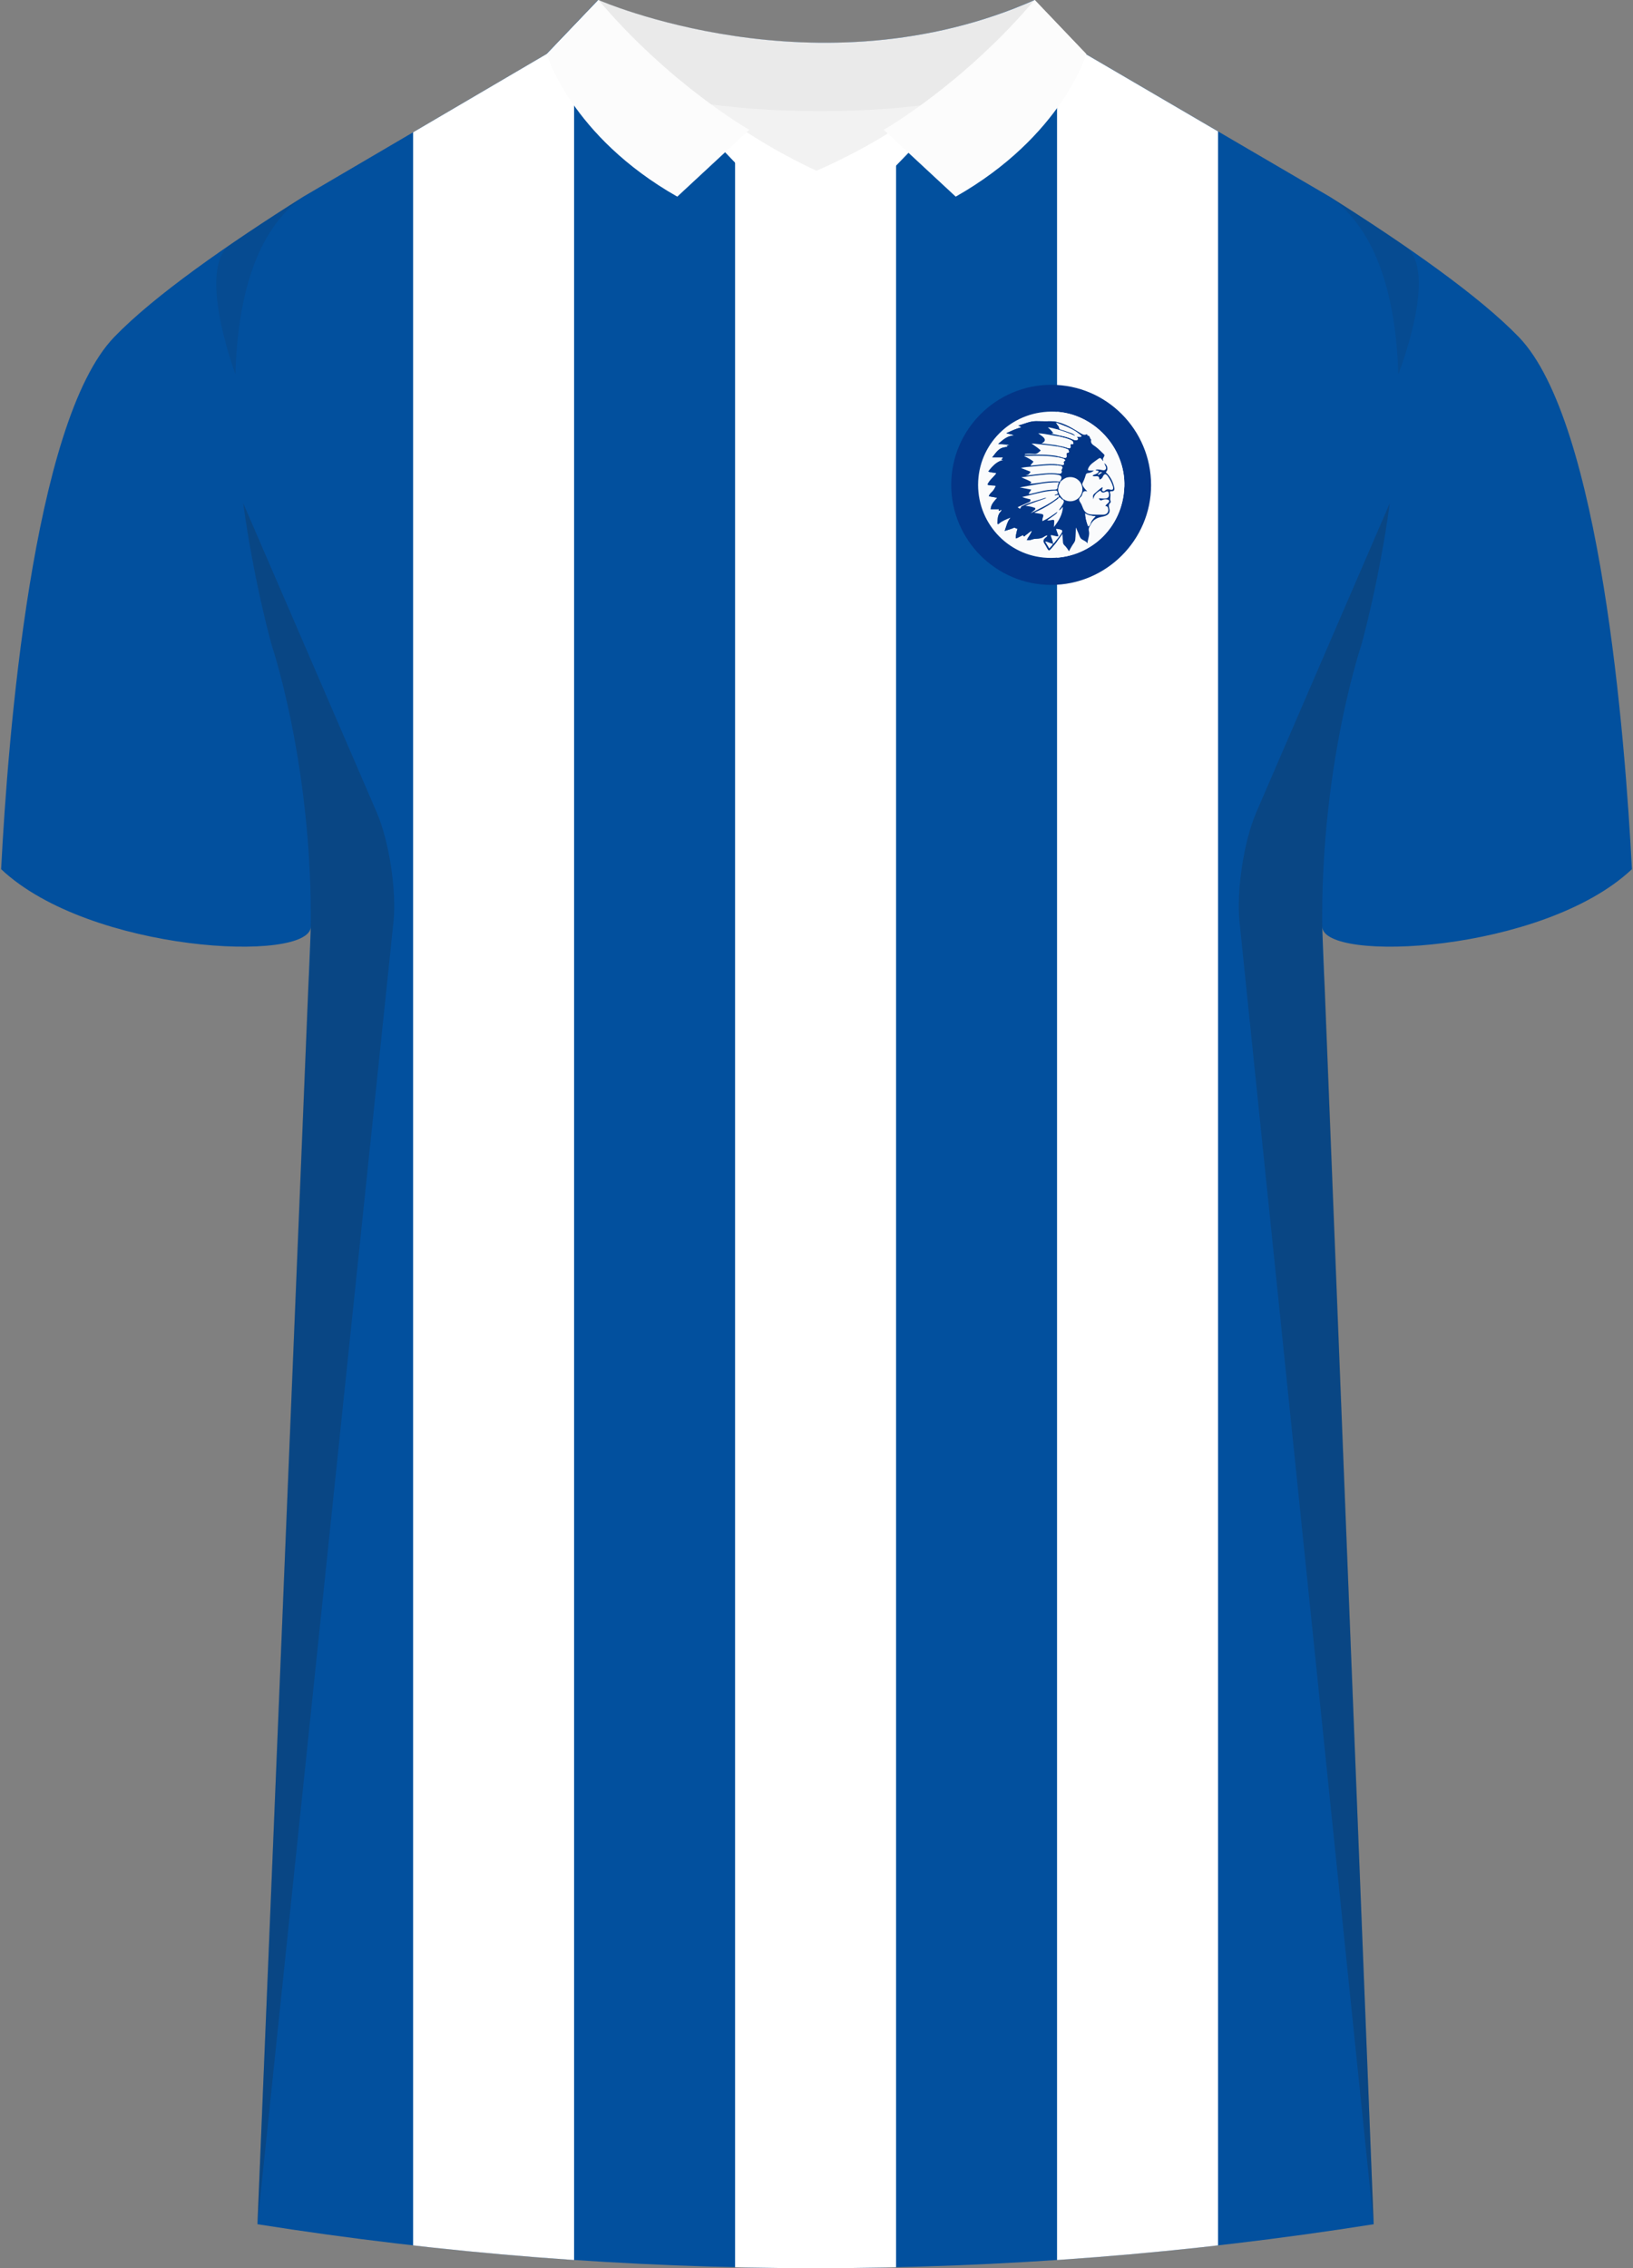 <?xml version="1.0" encoding="UTF-8"?> <svg xmlns="http://www.w3.org/2000/svg" xmlns:xlink="http://www.w3.org/1999/xlink" viewBox="0 0 360 500"><rect x="0" y="0" width="360" height="500" fill="#808080" stroke="none"/><defs><style> .cls-1 { fill: none; } .cls-2 { clip-path: url(#clippath); } .cls-3 { fill: #f2f2f2; } .cls-4 { fill: #033687; } .cls-5 { fill: #02509e; } .cls-6 { fill: #eaeaea; } .cls-7 { fill: #fafbfc; } .cls-8 { fill: #fcfcfc; } .cls-9 { fill: #fff; } .cls-10, .cls-11 { fill: #241f20; } .cls-12 { isolation: isolate; } .cls-13 { mix-blend-mode: multiply; opacity: .2; } .cls-11 { opacity: .5; } </style><clipPath id="clippath"><path id="Body" class="cls-1" d="m238.77,11.58l54.38,31.8c29.13,20.49,6.91,98.94,6.91,98.94,0,0-8.95,26.4-8.59,61.93l11.35,286.08c-81.51,12.91-164.56,12.91-246.07,0l11.77-286.08c.37-35.53-8.59-61.93-8.59-61.93,0,0-22.22-78.45,6.91-98.94l54.21-31.8h117.71Z"></path></clipPath></defs><g class="cls-12"><g id="Laag_1" data-name="Laag 1"><g id="Gent"><path id="Jersey_Color" data-name="Jersey Color" class="cls-5" d="m293.15,43.37c16.69,10.52,32.92,21.85,41.69,30.94,18.05,18.72,23.45,88.61,24.92,117.3-19.56,18.44-68.2,20.76-68.28,12.63l11.35,286.08c-81.51,12.91-164.56,12.91-246.07,0l11.77-286.08c-.08,8.13-48.73,5.8-68.28-12.63,1.47-28.68,6.87-98.58,24.92-117.3,8.76-9.09,24.99-20.42,41.68-30.94l53.58-31.43L131.83.01S180.07,21.24,228.03.01l10.74,11.56,54.38,31.8Z"></path><g class="cls-2"><g><rect class="cls-9" x="162.05" y=".38" width="35.49" height="510.83"></rect><rect class="cls-9" x="91.07" y=".38" width="35.49" height="510.83"></rect><rect class="cls-9" x="233.03" y=".38" width="35.49" height="510.83"></rect></g></g><g id="Shading" class="cls-13"><path class="cls-10" d="m67.92,217.67c3.28-42.1-8-75.36-8-75.36,0,0-3.92-13.84-6.31-31.41l29.42,68.13c2.77,6.4,4.43,17.31,3.71,24.25l-29.98,287.04,11.17-272.66Z"></path><path class="cls-10" d="m292.08,217.67c-3.28-42.1,8-75.36,8-75.36,0,0,3.92-13.84,6.31-31.41l-29.42,68.13c-2.77,6.4-4.43,17.31-3.71,24.25l29.57,287.04-10.75-272.66Z"></path><path class="cls-11" d="m50.67,53.99c5.17-3.55,10.65-7.13,16.17-10.62-10.67,7.5-14.45,22.78-14.95,39.13,0,0-8.61-23.09-1.22-28.52Z"></path><path class="cls-11" d="m309.86,54.35c-5.17-3.55-11.18-7.49-16.71-10.98,10.67,7.5,14.61,22.78,15.12,39.13,0,0,8.98-22.73,1.59-28.16Z"></path><path class="cls-11" d="m157.69,35.61C145.83,23.77,134.81,14.34,131.83.01c0,0,7.46,3.28,19.43,5.98,0,0-.96,9.27,6.43,29.62Z"></path></g><g id="Collar"><path class="cls-3" d="m185.35,42.08s11.06-8.36,24.58-20.96c-8.35,1.22-17.89,1.97-28.72,1.97-11.78,0-22.13-.9-31.14-2.3,13.73,12.78,25.04,21.29,25.04,21.29l4.99,1.77,5.24-1.77Z"></path><g id="Collar-2" data-name="Collar"><path class="cls-9" d="m216.61,6.07c-2.61,17.48-36.61,31.56-36.61,31.56,0,0-33.14-14.64-35.75-32.12l-8.5,2.56c36.41,38.76,44.25,46.25,44.25,46.25,0,0,29.14-29.08,44.25-46.25l-7.64-1.99Z"></path></g><path class="cls-6" d="m228.12-.01C180.17,21.22,131.92-.01,131.92-.01l-11.4,11.93s17.44,12.57,60.3,12.59c41.56-.02,57.7-11.83,58.66-12.59L228.12-.01Z"></path><path class="cls-8" d="m165.18,28.62S147.77,18.69,131.92-.01l-11.4,11.93s5.34,18.12,28.79,31.43l15.87-14.73Z"></path><path class="cls-8" d="m194.82,28.62S212.23,18.69,228.08-.01l11.4,11.93s-5.34,18.12-28.79,31.43l-15.87-14.73Z"></path></g><g><path class="cls-4" d="m209.7,106.89c0-12.16,9.9-22.06,22.06-22.06,12.15,0,21.99,9.9,22,22.1.01,12.11-9.91,22.02-22.05,22.01-12.13-.01-22.01-9.92-22.01-22.05Zm38.16.41c.29-8.63-6.76-16.2-15.28-16.54-9.08-.37-16.49,6.55-16.94,15.27-.46,9.05,6.47,16.55,15.22,16.95,9.22.42,16.68-6.53,16.99-15.67Z"></path><path class="cls-7" d="m247.86,107.3c-.31,9.14-7.77,16.09-16.99,15.67-8.76-.4-15.69-7.9-15.22-16.95.45-8.72,7.86-15.64,16.94-15.27,8.52.35,15.57,7.92,15.28,16.54Zm-25.27,6.86s.05.07.08.1c-.63.81-.83,1.79-1.18,2.78.71-.23,1.37-.39,1.98-.67.36-.17.51.29.8.14.08.19-.05.33-.09.5-.1.55-.3,1.08-.25,1.69.5-.12.89-.42,1.33-.61.1-.04.26-.19.3-.09.23.55.42.05.55-.03.46-.27.81-.72,1.39-.98-.26.82-.83,1.35-1.11,2.05-.02.02-.05.03-.07.05.02,0,.03.01.05.02,0-.03.01-.05.02-.08.41.11.83,0,1.19-.13.78-.27,1.64-.03,2.38-.47.3-.18.59-.42.99-.44-.07.31-.31.45-.49.6-.43.36-.52.73-.19,1.21.2.29.35.6.53.91.44.77.45.77,1.02.12.85-.95,1.62-1.96,2.4-3.13.05.67.1,1.19.13,1.72.02.26.06.51.25.69.42.41.78.86,1.07,1.41.24-.47.5-.88.73-1.29.24-.41.61-.73.67-1.3.09-.89.09-1.77.13-2.66.32.68.61,1.37.88,2.06.31.79,1.27.76,1.67,1.44.08-.97.54-1.83.32-2.76-.11-.46.07-.83.29-1.19.04-.07.09-.14.13-.21.48-1,1.33-1.47,2.38-1.68.27-.05.53-.12.79-.2.8-.28,1.15-.81.93-1.62-.14-.51-.23-.92.23-1.29.07-.06.1-.24.06-.33-.26-.6.11-1.24-.14-1.85-.11-.27.05-.37.33-.36.56.02.71-.3.61-.79-.26-1.22-.77-2.32-1.67-3.2-.13-.13-.27-.15-.06-.38.44-.46.17-1.44-.44-1.79-.08.09.04.13.06.19.12.38.49.78.2,1.14-.28.35-.76.16-1.15.09-.06-.01-.11-.02-.17-.03-.29-.03-.58-.06-.9.07.21.27.66.03.66.33,0,.33-.37.46-.65.6-.23.11-.51.12-.66.38.5.32,1.49-.38,1.48.8.39-.03.62-.26.77-.62.29-.66.67-.71,1.1-.1.48.69.86,1.43,1.12,2.23.19.62-.02.88-.65.71-.4-.11-.72-.09-1.02.18-.16.14-.36.3-.57.16-.26-.17-.12-.41-.04-.63.02-.04,0-.1,0-.25-.59.31-.99.76-1.44,1.14-.73.6-.73.64-.58,1.56.14-.89.55-1.42,1.55-1.96.21.45.53.56,1.03.34.61-.27.81-.15.86.52.04.57-.23.88-.87.92-.43.02-.87-.04-1.37-.06.18.38.32.58.74.39.33-.15.71-.23,1.08-.13.52.13.59.37.24.77-.2.22-.48.37-.63.68.31.02.51.12.59.41.23.85-.17,1.47-1.04,1.5-.89.03-1.79.01-2.69-.05-.85-.06-1.43-.55-1.76-1.33-.19-.45-.34-.93-.61-1.32-.34-.48-.36-.82.1-1.21.15-.13.27-.35.32-.55.13-.52.34-.89,1.12-.67-.32-.35-.55-.56-.71-.81-.22-.33-.53-.68-.3-1.11.3-.55.5-1.13.67-1.73.07-.25.2-.36.48-.39.44-.06.88-.19,1.32-.55-.37,0-.63,0-.9,0-.44,0-.52-.16-.32-.57.4-.84,1.18-1.28,1.87-1.8.75-.56.76-.54,1.31.2.03.05.07.04.11-.09-.19-.22-.05-.47.1-.72.11-.18.23-.43.05-.6-.61-.57-1.17-1.19-1.85-1.69-.51-.38-1.19-.65-.99-1.5.03-.13-.1-.15-.14-.22-.18-.28-.14-.76-.66-.73,0,0-.03-.11-.04-.16-.02-.13-.08-.15-.2-.1-.53.23-.96-.06-1.36-.31-2.13-1.29-4.21-2.67-6.87-2.58-.97.03-1.95-.02-2.92-.02-1.37,0-2.58.64-3.88.96.25.13.5.2.67.41-1.15.26-2.19.78-3.3,1.27.54.23,1.08.17,1.68.49-1.52.11-2.43.99-3.48,1.89.9.06,1.64.11,2.56.18-.33.11-.52.17-.74.25.09.03.16.04.2.07.15.11,0,.1-.05.11-.21.05-.41.11-.63.14-1.28.18-1.84,1.21-2.65,2.21h2.32c.02.28-.28.32-.24.54.14.01.27.03.4.04-1.53.29-2.42,1.4-3.35,2.51.57.33,1.21.18,1.79.41-.62.89-1.56,1.5-1.97,2.51.6.27,1.25.1,1.85.27-.22.47-.44.92-.82,1.29-.29.28-.61.58-.74,1,.64.11,1.24.22,1.86.33-1.12,1.25-1.32,1.59-1.45,2.52.51,0,1.01,0,1.51,0,.11,0,.35-.09.28.14-.1.36.11.18.23.16.13-.03.21-.22.39-.13-.03.23-.19.35-.31.5-.56.68-.56,1.51-.61,2.32-.01.23.08.44.33.2.7-.63,1.57-.92,2.4-1.29Z"></path><path class="cls-4" d="m226.39,119.03c.28-.69.86-1.23,1.11-2.05-.58.26-.92.71-1.39.98-.14.08-.33.59-.55.03-.04-.1-.2.05-.3.09-.44.19-.83.49-1.33.61-.05-.61.15-1.14.25-1.69.03-.17.17-.31.09-.5-.29.15-.44-.31-.8-.14-.61.28-1.27.44-1.98.67.35-.98.55-1.97,1.18-2.78.02-.03.04-.07.07-.1-.05,0-.1,0-.14,0-.83.37-1.7.66-2.4,1.29-.26.23-.35.02-.33-.2.05-.81.05-1.64.61-2.32.12-.14.29-.27.31-.5-.18-.1-.26.1-.39.13-.12.02-.33.2-.23-.16.06-.23-.18-.14-.28-.14-.5-.01-1.01,0-1.51,0,.14-.93.33-1.27,1.45-2.52-.62-.11-1.22-.22-1.86-.33.14-.43.45-.72.74-1,.38-.37.6-.82.82-1.29-.6-.17-1.25,0-1.85-.27.41-1.01,1.35-1.62,1.97-2.51-.58-.23-1.22-.09-1.79-.41.93-1.11,1.82-2.22,3.35-2.51-.13-.01-.26-.03-.4-.04-.04-.22.27-.26.24-.54h-2.32c.81-1,1.37-2.02,2.65-2.21.21-.03.42-.09.63-.14.05-.01.2,0,.05-.11-.04-.03-.1-.04-.2-.07.22-.07.41-.14.74-.25-.91-.06-1.66-.12-2.56-.18,1.05-.89,1.96-1.78,3.48-1.89-.6-.32-1.15-.26-1.68-.49,1.11-.49,2.16-1.01,3.3-1.27-.17-.2-.42-.28-.67-.41,1.3-.32,2.51-.96,3.88-.96.97,0,1.95.06,2.92.02,2.65-.09,4.74,1.29,6.87,2.58.41.25.83.54,1.36.31.12-.05.18-.03.2.1,0,.06.03.16.04.16.52-.03.48.45.66.73.05.07.17.09.14.22-.19.85.48,1.12.99,1.5.67.5,1.24,1.12,1.85,1.69.18.17.06.41-.05.6-.15.26-.3.5-.1.72-.04.13-.07.14-.11.09-.55-.74-.56-.76-1.31-.2-.69.52-1.47.95-1.87,1.8-.2.41-.12.57.32.57.26,0,.53,0,.9,0-.44.36-.88.5-1.32.55-.28.04-.41.14-.48.39-.17.6-.38,1.18-.67,1.73-.23.42.08.78.3,1.11.16.25.4.45.71.81-.78-.22-.99.15-1.12.67-.05.2-.17.42-.32.55-.46.39-.44.73-.1,1.21.28.39.42.87.61,1.32.33.78.91,1.27,1.76,1.33.89.06,1.79.07,2.69.05.87-.02,1.27-.65,1.04-1.5-.08-.3-.28-.39-.59-.41.15-.31.43-.46.63-.68.36-.39.28-.64-.24-.77-.38-.09-.75-.01-1.08.13-.42.19-.56-.01-.74-.39.5.03.94.09,1.37.06.65-.04.92-.35.87-.92-.05-.67-.24-.79-.86-.52-.49.22-.82.11-1.03-.34-.99.54-1.41,1.07-1.55,1.96-.16-.91-.15-.96.58-1.56.45-.37.86-.82,1.44-1.14,0,.14.02.2,0,.25-.09.22-.22.46.04.63.22.14.41-.02.57-.16.31-.28.63-.29,1.02-.18.63.17.84-.08.65-.71-.25-.8-.64-1.55-1.12-2.23-.42-.61-.81-.56-1.1.1-.15.35-.38.58-.77.62.01-1.18-.98-.48-1.48-.8.15-.26.44-.27.66-.38.28-.13.65-.27.65-.6,0-.3-.45-.07-.66-.33.31-.13.61-.1.9-.07.06,0,.12.02.17.03.4.07.88.26,1.15-.09.28-.36-.09-.76-.2-1.14-.02-.06-.13-.1-.06-.19.61.35.87,1.33.44,1.79-.21.22-.07.25.06.38.9.89,1.41,1.98,1.67,3.2.11.49-.05.82-.61.79-.28-.01-.44.09-.33.36.25.61-.12,1.25.14,1.85.04.09,0,.27-.06.33-.45.37-.36.78-.23,1.29.22.81-.13,1.34-.93,1.62-.26.09-.52.15-.79.2-1.05.21-1.9.68-2.38,1.68-.03-.03-.07-.06-.1-.09.16-.68.6-1.18,1.14-1.68-.85-.1-1.62-.19-2.27-.65-.03,0-.06-.02-.09-.03,0,.02.01.03.02.05.03-.01.05-.03.08-.04.01.87.24,1.7.52,2.53.18.53.3.26.48.04l.1.08c-.23.37-.41.73-.29,1.19.23.93-.24,1.79-.32,2.76-.4-.68-1.36-.65-1.67-1.44-.27-.7-.56-1.38-.88-2.06-.04.9-.04,1.78-.13,2.66-.06.57-.43.89-.67,1.3-.24.41-.49.82-.73,1.29-.29-.55-.65-1-1.07-1.41-.19-.19-.24-.44-.25-.69-.03-.52-.08-1.04-.13-1.72-.78,1.18-1.56,2.18-2.4,3.13-.58.65-.59.65-1.02-.12-.17-.3-.33-.62-.53-.91-.32-.48-.24-.85.19-1.21.19-.15.42-.29.49-.6-.41.02-.7.26-.99.44-.74.44-1.61.2-2.38.47-.37.13-.78.24-1.19.13h0Zm5.71.81c.23,0,.33-.19.44-.34.35-.44.7-.88,1.02-1.34.91-1.28.84-1.32-.65-1.57-.03,0-.06.03-.11.05.17.54.48,1.03.57,1.62-.62.02-1.14-.27-1.74-.29.11.67.53,1.22.48,1.88-.58,0-1.04-.46-1.7-.46.32.53.6,1,.92,1.52.27-.42.72-.61.77-1.08Zm-6.2-19.74c.06.08.07.1.08.1.17,0,.35,0,.52,0,2.7.04,5.41-.16,8.04.71.44.14.71-.14.6-.58-.07-.27-.12-.49.25-.53.34-.04.25-.25.21-.47-.06-.28-.3-.32-.52-.4-1.31-.48-2.68-.62-4.05-.8-1.2-.16-2.41-.26-3.62-.38.6.46,1.23.83,1.78,1.32.09.08.33.19.12.35-.37.28-.66.68-1.24.64-.71-.05-1.42-.08-2.17.02Zm-.8,3.06c.78.31,1.44.56,2.1.82-.26.48-.58.79-1.13.75.34.11.65.04.96,0,2.14-.25,4.28-.61,6.45-.32.43.06.67-.23.55-.64-.03-.12-.06-.18.03-.31.28-.39.14-.71-.32-.78-.39-.05-.77-.11-1.16-.13-1.74-.11-3.46.14-5.18.31-.72.07-1.46.07-2.3.29Zm.66-2.65c.73.41,1.5.73,2.09,1.25-.24.28-.46.54-.69.82.06.02.11.05.16.05,2.24-.22,4.47-.57,6.73-.16.27.05.65.03.45-.46-.06-.15-.05-.24.11-.33.37-.2.13-.4-.06-.5-.26-.13-.55-.18-.83-.25-2.62-.65-5.29-.44-7.95-.43Zm3.83-2.77c1.98.29,3.98.37,5.89,1.04.41.14.64-.12.52-.5-.08-.25-.05-.37.23-.36.13,0,.27-.02.37-.04.08-.52-.21-.74-.63-.91-1.34-.56-2.76-.79-4.18-1.03-.92-.16-1.84-.37-2.92-.4.39.28.65.46.91.66q1.19.92-.19,1.55Zm-4.77,9.72c.83.16,1.65.31,2.53.48-.23.35-.41.62-.59.9.26.13.48.03.7-.02,1.61-.38,3.2-.86,4.87-.87.49,0,.8-.05.79-.64,0-.28.15-.56.28-.97-2.93-.07-5.73.64-8.57,1.12Zm7.91-14.32c.28.5.72.74.76,1.18.03.27.15.3.33.36.77.25,1.55.49,2.31.78.33.13.71.25.92.69-1.35-.74-5.35-2-6.06-1.91.45.39.89.77,1.19,1.29-.14.08-.3-.06-.4.11.75.14,1.48.28,2.21.43.92.19,1.8.48,2.65.86.31.14.7.2.93-.03.17-.16-.07-.44-.29-.62.23,0,.41.02.58,0,.18-.02.38.08.56-.13-1.57-1.57-3.62-2.18-5.71-3.01Zm10.27,11.09c-.52-.4-.66.14-.99.4.46.07.6-.49.99-.4Z"></path><path class="cls-4" d="m240.49,115.6c-.04.07-.09.14-.13.21-.03-.03-.07-.06-.1-.08.04-.07.09-.15.13-.22.03.03.07.06.1.09Z"></path><path class="cls-4" d="m226.38,119.03s-.01.05-.02.08c-.02,0-.03-.01-.05-.02.02-.02.05-.03.07-.05,0,0,0,0,0,0Z"></path><path class="cls-7" d="m227.97,112.52c.17-.1.28-.25.27-.42-.01-.18-.23-.17-.37-.23-.53-.2-1.09-.28-1.81-.36,1.55-.69,3.04-1.12,4.63-1.71-.38-.09-.57.05-.76.11-1.5.47-3.03.86-4.44,1.57-.19.1-.39.12-.49.46-.1.37-.42.08-.64-.14.81-.36,1.61-.73,2.41-1.07.24-.1.43-.22.41-.49-.02-.28-.29-.21-.46-.26-.45-.12-.9-.22-1.37-.42,1.06-.26,2.13-.5,3.18-.77,1.28-.33,2.58-.57,3.91-.65.33-.02.64-.06.72.43.08.51-.35.35-.54.5-.04.03-.09.05-.14.08.25.28,1.14-.58.91.52h.01c-.24-.14-.34.1-.46.2-1.76,1.38-3.8,2.26-5.76,3.29"></path><path class="cls-7" d="m232.51,113.51c.22-.2.51-.33.58-.68-1.04.75-2.08,1.5-3.28,2.05-.06-.35.04-.65.14-.92.16-.48-.02-.63-.45-.68-.47-.06-.94-.16-1.51-.25.33-.16.58-.3.84-.41,1.46-.66,2.8-1.5,4.09-2.45.18-.13.39-.26.49-.48,0,0-.01.01-.01.01.19-.13.31-.02.44.11.14.15.27.34.5.36h0c.21.2.24.4.11.69-.24.56-.65,1.02-1.02,1.62.48-.11.56-.52.89-.73-.09,1.76-.97,3.11-1.97,4.43.02-.41.03-.83.06-1.24.02-.29-.09-.37-.37-.33-.4.07-.79.17-1.2.09"></path><path class="cls-7" d="m234.34,110.17c.14-.14,0-.19-.08-.26-1.13-1.16-1.28-2.16-.54-3.56.03-.05.02-.11.04-.17h0c.47-.38.92-.8,1.55-.94,1.15-.26,2.3.2,2.91,1.19.62,1.01.51,2.29-.27,3.18-.77.87-2,1.13-3.08.68-.16-.07-.3-.33-.53-.13,0,0,0,0,0,0Z"></path><path class="cls-7" d="m225.9,100.09c.75-.1,1.46-.07,2.17-.02.59.04.87-.36,1.24-.64.21-.16-.02-.26-.12-.35-.55-.49-1.18-.86-1.78-1.32,1.21.13,2.42.23,3.62.38,1.37.18,2.74.31,4.05.8.22.08.46.12.52.4.05.21.14.43-.21.47-.37.04-.32.26-.25.53.11.44-.17.72-.6.58-2.63-.87-5.34-.67-8.04-.71-.17,0-.35,0-.52,0-.01,0-.02-.03-.08-.1Z"></path><path class="cls-7" d="m225.1,103.16c.85-.22,1.58-.22,2.3-.29,1.72-.17,3.44-.41,5.18-.31.39.02.77.08,1.16.13.46.06.6.38.32.78-.09.12-.06.19-.03.31.12.4-.12.69-.55.64-2.17-.29-4.31.07-6.45.32-.31.04-.63.11-.96,0,.55.04.86-.27,1.13-.75-.66-.26-1.31-.51-2.1-.82Z"></path><path class="cls-7" d="m225.77,100.51c2.67-.02,5.33-.22,7.95.43.28.07.58.12.83.25.19.1.43.3.06.5-.16.08-.17.17-.11.33.2.48-.18.5-.45.46-2.26-.41-4.49-.06-6.73.16-.05,0-.1-.03-.16-.05.23-.28.46-.54.69-.82-.59-.52-1.35-.84-2.09-1.25Z"></path><path class="cls-7" d="m229.6,97.74q1.38-.62.19-1.55c-.26-.2-.52-.38-.91-.66,1.08.03,2,.24,2.92.4,1.42.24,2.84.47,4.18,1.03.42.18.7.39.63.91-.11.01-.24.04-.37.04-.29,0-.32.11-.23.36.13.39-.11.65-.52.5-1.91-.67-3.91-.75-5.89-1.04Z"></path><path class="cls-7" d="m233.76,106.18c-2.24-.31-4.41.31-6.78.5.5-.26.4-.42.11-.58-.62-.33-1.27-.57-1.94-.87,1.01-.13,2.02-.28,3.03-.39,1.66-.18,3.32-.45,5-.19.81.12,1.06.61.6,1.27-.05.08-.2.16-.02.27,0,0,0,0,0,0Z"></path><path class="cls-7" d="m224.83,107.45c2.84-.48,5.63-1.2,8.57-1.12-.13.42-.28.7-.28.97,0,.59-.3.64-.79.64-1.67,0-3.26.49-4.87.87-.22.05-.44.15-.7.02.18-.28.36-.55.59-.9-.88-.17-1.71-.32-2.53-.48Z"></path><path class="cls-7" d="m232.74,93.13c2.09.83,4.14,1.44,5.71,3.01-.18.21-.39.11-.56.13-.17.02-.35,0-.58,0,.22.18.45.46.29.62-.23.22-.62.16-.93.03-.85-.38-1.73-.68-2.65-.86-.73-.15-1.47-.28-2.21-.43.1-.17.26-.03.4-.11-.3-.52-.75-.91-1.19-1.29.71-.08,4.71,1.17,6.06,1.91-.21-.44-.59-.56-.92-.69-.76-.29-1.54-.53-2.31-.78-.19-.06-.31-.08-.33-.36-.04-.43-.48-.67-.76-1.18Z"></path><path class="cls-7" d="m232.12,119.85c.05-.66-.37-1.21-.48-1.88.6.01,1.12.31,1.74.29-.09-.59-.4-1.08-.57-1.62.05-.02.08-.06.11-.05,1.49.25,1.56.29.65,1.57-.33.46-.68.9-1.02,1.34-.12.15-.21.33-.44.34h.01Z"></path><path class="cls-7" d="m240.39,115.5c-.04.07-.09.15-.13.22-.18.22-.3.49-.48-.04-.28-.83-.5-1.65-.52-2.53v.02c.65.46,1.42.55,2.27.65-.55.5-.98,1-1.14,1.68Z"></path><path class="cls-7" d="m232.1,119.83c-.06.47-.5.65-.77,1.08-.31-.52-.6-.99-.92-1.52.67,0,1.12.47,1.7.46,0,0-.01-.01-.01-.01Z"></path><path class="cls-7" d="m243,104.23c-.38-.09-.53.47-.99.4.33-.26.46-.8.99-.4Z"></path><path class="cls-7" d="m222.59,114.16s.1,0,.14,0c-.02.03-.04.07-.07.1-.03-.03-.05-.07-.08-.1Z"></path><path class="cls-7" d="m239.26,113.16s-.05.03-.08.04c0-.02-.01-.03-.02-.05.03,0,.06.02.09.03,0,0,0-.02,0-.02Z"></path></g></g></g></g></svg> 